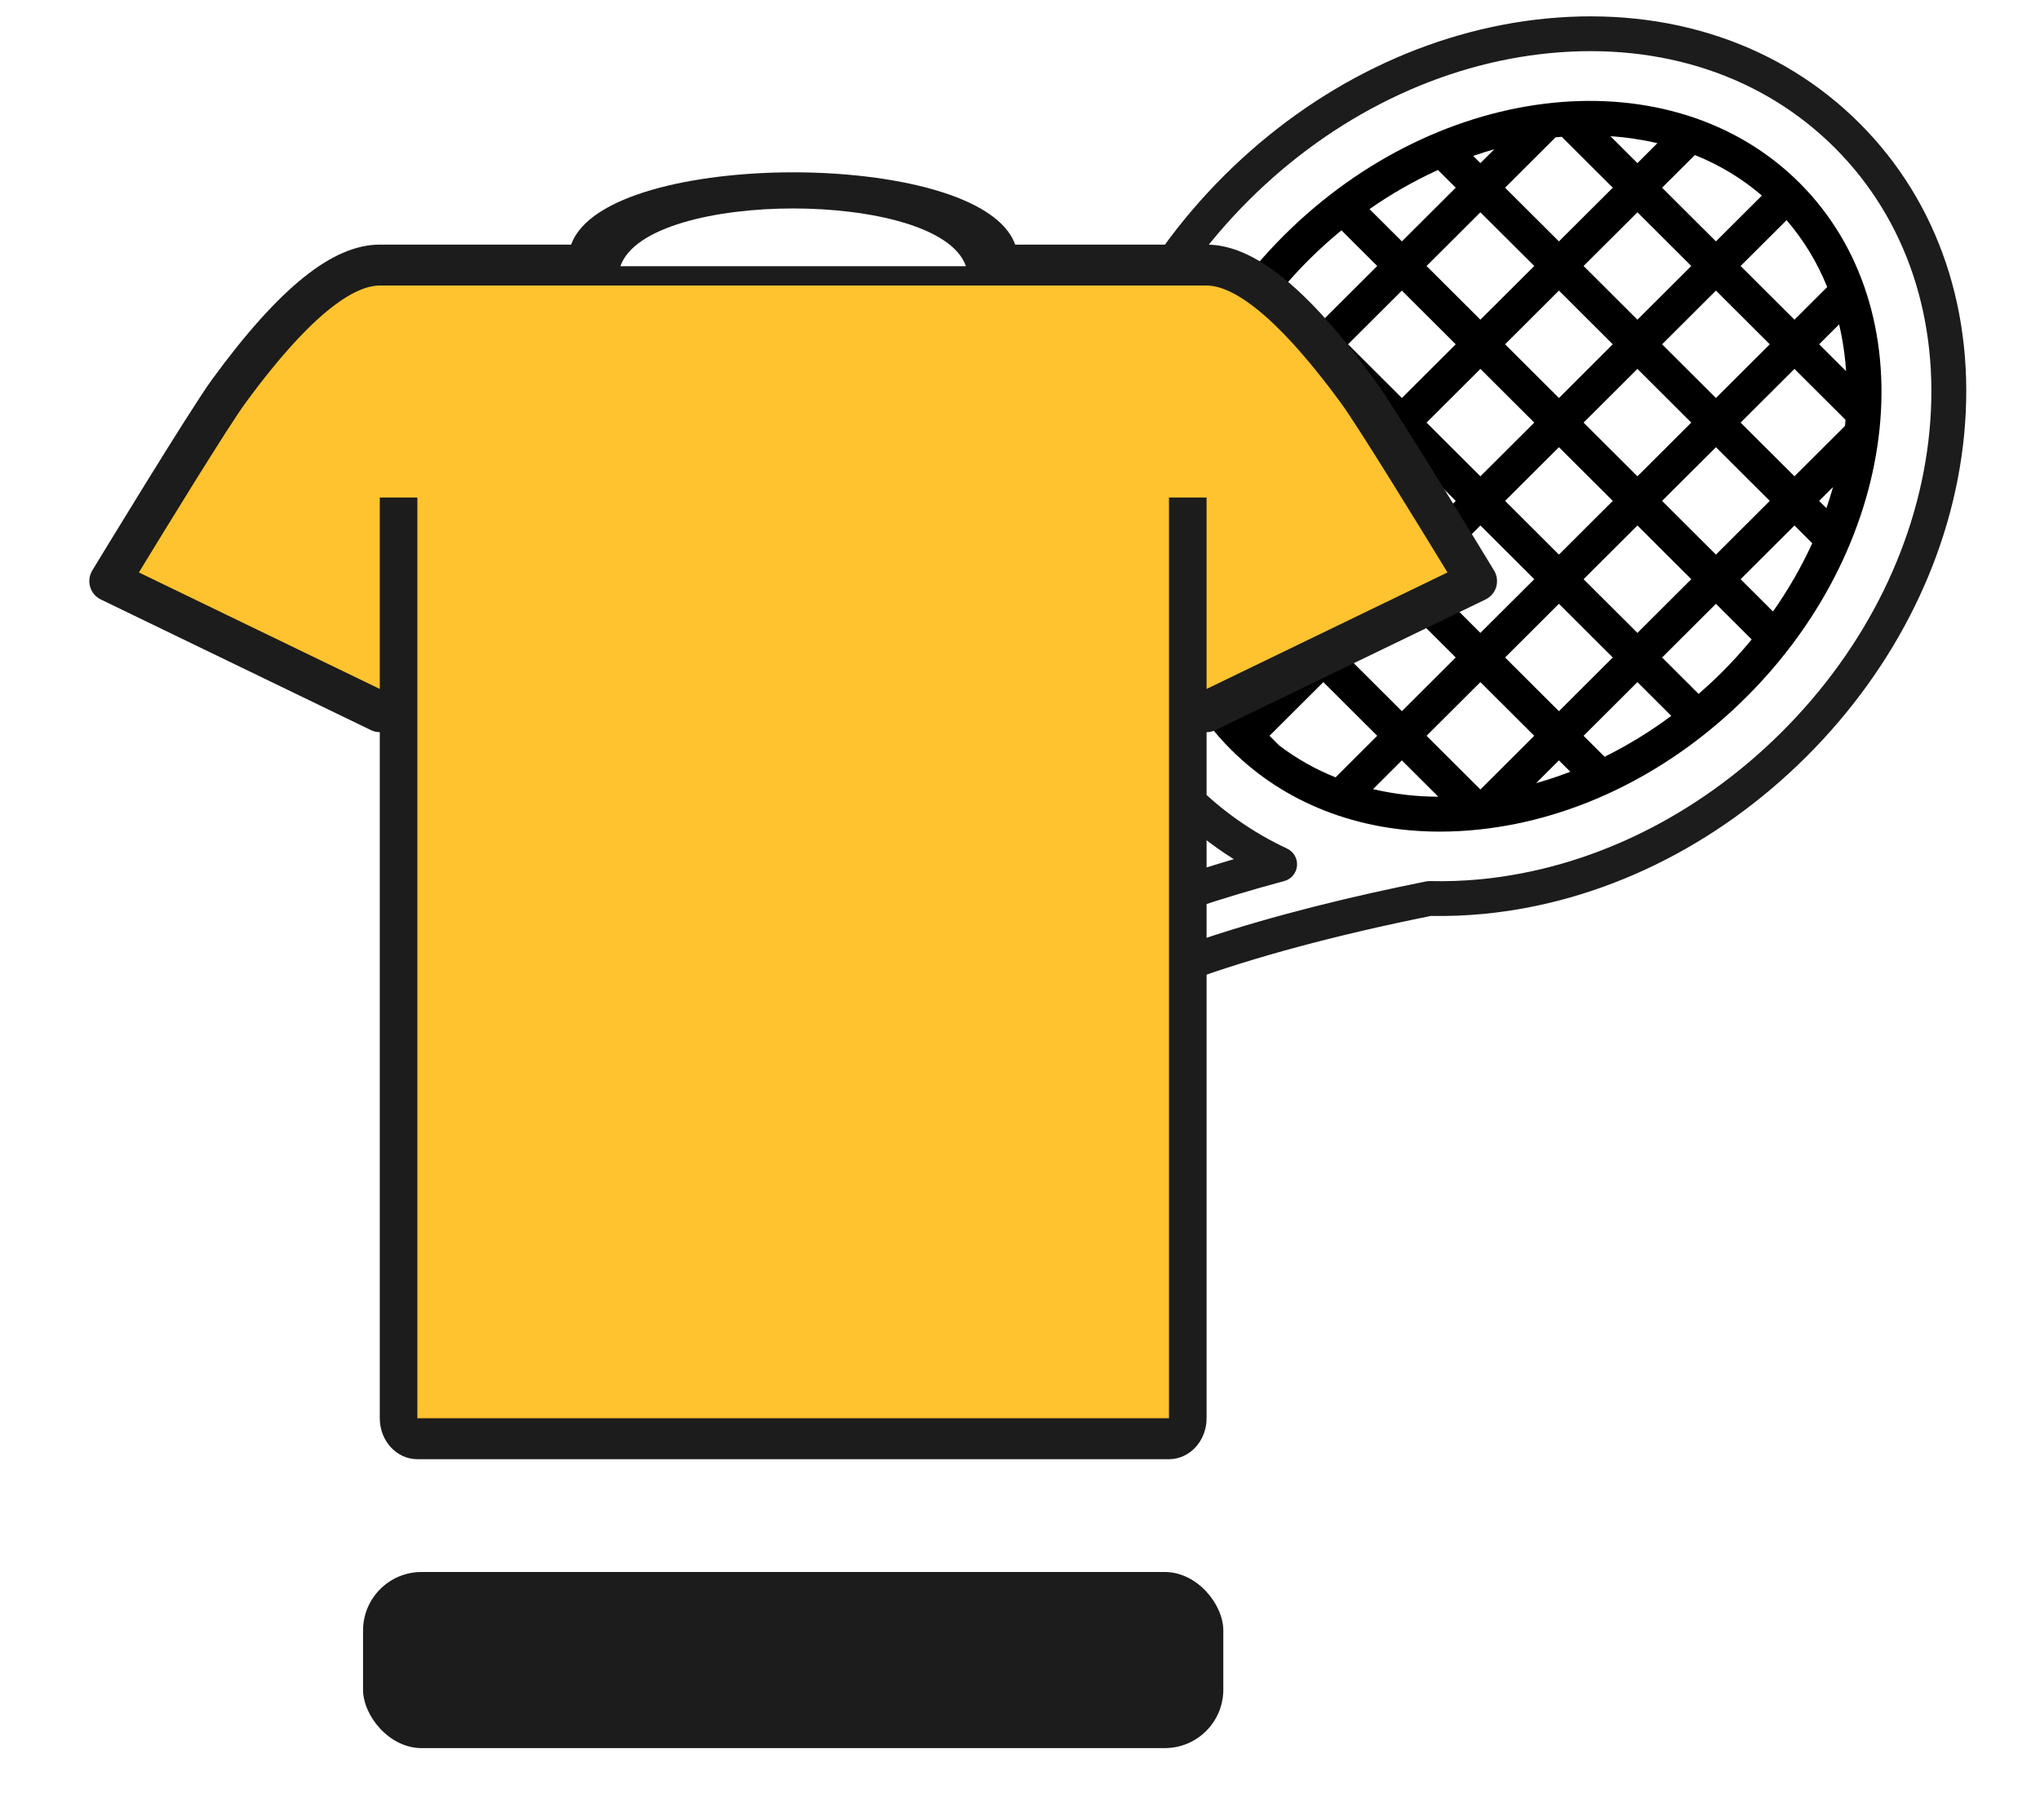 <?xml version="1.0" encoding="UTF-8"?>
<svg width="65px" height="58px" viewBox="0 0 65 62" version="1.1" xmlns="http://www.w3.org/2000/svg"
    xmlns:xlink="http://www.w3.org/1999/xlink">
    <defs>
        <filter x="-13.6%" y="-100.0%" width="127.2%" height="300.1%"
            filterUnits="objectBoundingBox" id="filter-PLAYER">
            <feGaussianBlur stdDeviation="1.329" in="SourceGraphic"></feGaussianBlur>
        </filter>
    </defs>
    <g id="Screens" stroke="none" stroke-width="1" fill="none" fill-rule="evenodd">
        <g id="3-D" transform="translate(-720, -691)">
            <g id="Group-5" transform="translate(455, 176)">
                <g id="Group-3" transform="translate(86, 20)">
                    <g id="tennis-player-2" transform="translate(179.801, 495.557)">
                        <g id="raketa-copy" transform="translate(19.978, 0)">
                            <g id="Group-27">
                                <path
                                    d="M29.667,0.072 C33.827,-0.326 37.605,0.939 40.308,3.635 C43.01,6.33 44.278,10.1 43.879,14.249 C43.494,18.252 41.586,22.148 38.507,25.22 C35.427,28.292 31.522,30.195 27.509,30.579 C26.915,30.636 26.317,30.659 25.72,30.648 C19.213,31.957 14.508,33.678 12.361,35.526 L4.516,43.352 C3.858,44.007 2.793,44.007 2.135,43.352 L0.493,41.714 C0.177,41.399 0,40.972 0,40.527 C0,40.081 0.177,39.654 0.493,39.339 L8.338,31.514 C10.19,29.372 11.916,24.678 13.228,18.186 C13.217,17.591 13.24,16.995 13.297,16.402 C13.682,12.399 15.59,8.503 18.669,5.431 C21.748,2.359 25.654,0.456 29.667,0.072 Z M15.167,24.887 C14.424,27.388 13.608,29.481 12.728,31.147 C14.398,30.269 16.496,29.455 19.003,28.714 C17.452,27.742 16.141,26.434 15.167,24.887 Z M20.709,7.466 C15.372,12.79 14.564,20.648 18.908,24.982 C20.737,26.806 23.229,27.776 26.027,27.776 C26.479,27.775 26.93,27.751 27.379,27.702 C30.674,27.348 33.902,25.744 36.467,23.185 C41.804,17.861 42.612,10.003 38.268,5.67 C33.923,1.336 26.046,2.142 20.709,7.466 L20.709,7.466 Z"
                                    id="Combined-Shape" fill="#FFFFFF"></path>
                                <path
                                    d="M40.308,3.635 C37.605,0.939 33.827,-0.326 29.667,0.072 C25.654,0.456 21.748,2.359 18.669,5.431 C15.59,8.503 13.682,12.399 13.297,16.402 C13.24,16.995 13.217,17.591 13.228,18.186 C11.916,24.678 10.19,29.372 8.338,31.514 L0.493,39.339 C0.177,39.654 0,40.081 0,40.527 C0,40.972 0.177,41.399 0.493,41.714 L2.135,43.352 C2.793,44.007 3.858,44.007 4.516,43.352 L12.361,35.526 C14.508,33.678 19.213,31.957 25.72,30.648 C26.317,30.659 26.915,30.636 27.509,30.579 C31.522,30.195 35.427,28.292 38.507,25.22 C41.586,22.148 43.494,18.252 43.879,14.249 C44.278,10.1 43.01,6.33 40.308,3.635 Z M3.676,42.514 C3.482,42.707 3.169,42.707 2.975,42.514 L1.333,40.876 C1.14,40.683 1.14,40.37 1.333,40.177 L8.441,33.087 L10.783,35.424 L3.676,42.514 Z M42.697,14.136 C42.338,17.866 40.551,21.504 37.667,24.382 C34.782,27.259 31.134,29.042 27.396,29.4 C26.826,29.454 26.254,29.475 25.682,29.461 C25.638,29.46 25.594,29.464 25.551,29.473 C20.762,30.432 14.581,32.084 11.627,34.59 L10.642,33.607 C10.829,33.668 11.035,33.633 11.191,33.512 C13.141,32.002 16.347,30.639 20.719,29.461 C20.96,29.397 21.134,29.189 21.156,28.941 C21.178,28.693 21.042,28.458 20.816,28.352 C18.489,27.266 16.618,25.4 15.529,23.078 C15.423,22.853 15.188,22.718 14.94,22.739 C14.691,22.761 14.483,22.935 14.418,23.175 C13.237,27.537 11.871,30.735 10.357,32.68 C10.236,32.836 10.201,33.041 10.262,33.228 L9.276,32.245 C11.788,29.298 13.445,23.132 14.406,18.356 C14.415,18.312 14.419,18.268 14.418,18.224 C14.404,17.654 14.425,17.083 14.48,16.515 C14.838,12.785 16.625,9.147 19.51,6.269 C22.394,3.392 26.042,1.61 29.78,1.252 C33.58,0.887 37.02,2.031 39.467,4.473 C41.914,6.914 43.061,10.346 42.697,14.136 L42.697,14.136 Z M12.728,31.147 C13.608,29.481 14.424,27.388 15.167,24.887 C16.141,26.434 17.452,27.742 19.003,28.714 C16.496,29.455 14.398,30.269 12.728,31.147 L12.728,31.147 Z"
                                    id="Shape" fill="#1C1C1C" fill-rule="nonzero"></path>
                            </g>
                            <path
                                d="M20.709,7.466 C15.372,12.79 14.564,20.648 18.908,24.982 C20.737,26.806 23.229,27.776 26.027,27.776 C26.479,27.775 26.93,27.751 27.379,27.702 C30.674,27.348 33.902,25.744 36.467,23.185 C41.804,17.861 42.612,10.003 38.268,5.67 C33.923,1.336 26.046,2.142 20.709,7.466 L20.709,7.466 Z M34.707,4.725 C35.539,5.057 36.31,5.523 36.99,6.106 L35.425,7.667 L33.591,5.838 L34.707,4.725 Z M25.568,13.841 L27.403,12.011 L29.237,13.841 L27.402,15.67 L25.568,13.841 Z M26.562,16.508 L24.728,18.338 L22.894,16.508 L24.728,14.679 L26.562,16.508 Z M30.077,14.679 L31.911,16.508 L30.077,18.338 L28.243,16.508 L30.077,14.679 Z M30.917,13.841 L32.751,12.011 L34.585,13.841 L32.751,15.67 L30.917,13.841 Z M32.751,10.335 L30.917,8.505 L32.751,6.676 L34.585,8.505 L32.751,10.335 Z M31.911,11.173 L30.077,13.003 L28.243,11.173 L30.077,9.343 L31.911,11.173 Z M27.402,10.335 L25.568,8.505 L27.402,6.676 L29.237,8.505 L27.402,10.335 Z M26.562,11.173 L24.728,13.003 L22.894,11.173 L24.728,9.343 L26.562,11.173 Z M23.888,13.841 L22.054,15.67 L20.22,13.841 L22.054,12.011 L23.888,13.841 Z M23.888,19.176 L22.054,21.005 L20.22,19.176 L22.054,17.346 L23.888,19.176 Z M24.728,20.014 L26.562,21.843 L24.728,23.673 L22.894,21.844 L24.728,20.014 Z M25.568,19.176 L27.403,17.346 L29.237,19.176 L27.402,21.005 L25.568,19.176 Z M30.077,20.014 L31.911,21.843 L30.077,23.673 L28.243,21.843 L30.077,20.014 Z M30.917,19.176 L32.751,17.346 L34.585,19.176 L32.751,21.005 L30.917,19.176 Z M33.591,16.508 L35.425,14.679 L37.259,16.508 L35.425,18.338 L33.591,16.508 Z M33.591,11.173 L35.425,9.343 L37.259,11.173 L35.425,13.003 L33.591,11.173 Z M33.431,4.321 L32.751,5 L31.833,4.084 C32.371,4.119 32.906,4.198 33.431,4.321 L33.431,4.321 Z M29.964,4.121 C30.033,4.114 30.103,4.11 30.172,4.104 L31.911,5.838 L30.077,7.667 L28.242,5.838 L29.964,4.121 Z M27.876,4.528 L27.403,5 L27.157,4.755 C27.396,4.672 27.636,4.596 27.876,4.528 L27.876,4.528 Z M25.957,5.234 L26.562,5.838 L24.728,7.667 L23.625,6.567 C24.36,6.052 25.141,5.606 25.957,5.234 L25.957,5.234 Z M21.549,8.304 C21.911,7.943 22.284,7.605 22.67,7.29 L23.888,8.505 L22.054,10.335 L20.812,9.096 C21.047,8.826 21.291,8.561 21.549,8.304 L21.549,8.304 Z M20.062,10.024 L21.214,11.173 L19.38,13.003 L18.664,12.289 C19.061,11.493 19.529,10.735 20.062,10.024 L20.062,10.024 Z M18.152,13.454 L18.54,13.841 L17.763,14.616 C17.874,14.227 18.003,13.84 18.152,13.454 L18.152,13.454 Z M19.38,14.679 L21.214,16.508 L19.38,18.338 L17.546,16.508 L19.38,14.679 Z M17.296,17.936 L18.54,19.176 L17.556,20.157 C17.386,19.429 17.299,18.683 17.297,17.935 L17.296,17.936 Z M19.045,23.339 C18.599,22.754 18.235,22.111 17.962,21.429 L19.38,20.014 L21.214,21.844 L19.38,23.673 L19.045,23.339 Z M20.552,24.843 L20.22,24.511 L22.054,22.682 L23.888,24.511 L22.469,25.927 C21.784,25.653 21.139,25.289 20.552,24.843 L20.552,24.843 Z M23.746,26.329 L24.728,25.349 L25.969,26.587 C25.221,26.585 24.475,26.498 23.746,26.329 L23.746,26.329 Z M27.402,26.341 L25.568,24.511 L27.402,22.682 L29.236,24.511 L27.402,26.341 Z M29.301,26.123 L30.077,25.349 L30.465,25.736 C30.081,25.884 29.693,26.013 29.301,26.123 L29.301,26.123 Z M31.633,25.226 L30.917,24.511 L32.751,22.682 L33.904,23.832 C33.19,24.364 32.43,24.83 31.633,25.226 L31.633,25.226 Z M35.627,22.347 C35.37,22.604 35.104,22.848 34.834,23.083 L33.591,21.844 L35.425,20.014 L36.642,21.228 C36.325,21.612 35.989,21.986 35.627,22.347 L35.627,22.347 Z M37.368,20.277 L36.265,19.176 L38.099,17.346 L38.705,17.951 C38.332,18.765 37.884,19.544 37.368,20.277 L37.368,20.277 Z M39.188,16.756 L38.939,16.508 L39.413,16.036 C39.344,16.276 39.271,16.517 39.188,16.756 L39.188,16.756 Z M39.82,13.954 L38.099,15.67 L36.265,13.841 L38.099,12.011 L39.838,13.746 C39.832,13.815 39.827,13.884 39.82,13.954 L39.82,13.954 Z M39.857,12.089 L38.939,11.173 L39.62,10.494 C39.743,11.018 39.822,11.551 39.857,12.088 L39.857,12.089 Z M38.099,10.335 L36.265,8.505 L37.831,6.944 C38.414,7.622 38.882,8.392 39.214,9.223 L38.099,10.335 Z"
                                id="Shape" fill="#000000" fill-rule="nonzero"></path>
                        </g>
                        <rect id="Rectangle" fill-opacity="1" fill="#1C1C1C"
                            filter="url(#filter-PLAYER)"
                            width="29.301" x="9.323" y="53" height="6"
                            rx="1.993"></rect>
                        <g id="Group-28" transform="translate(0, 5.314)">
                            <path
                                d="M43.758,7.046 C41.469,3.919 39.656,2.463 38.054,2.463 L31.535,2.463 C30.936,0.777 27.344,0 23.973,0 C20.604,0 17.01,0.777 16.411,2.463 L9.893,2.463 C8.29,2.463 6.477,3.919 4.188,7.046 C3.42,8.098 0.237,13.341 0.101,13.564 C0,13.732 -0.027,13.936 0.028,14.124 C0.083,14.312 0.216,14.469 0.394,14.554 L9.601,19.008 C9.696,19.054 9.795,19.072 9.893,19.072 L9.893,42.449 C9.893,43.219 10.466,43.843 11.173,43.843 L36.773,43.843 C37.48,43.843 38.054,43.219 38.054,42.449 L38.054,19.074 C38.153,19.073 38.251,19.054 38.345,19.008 L47.553,14.554 C47.729,14.469 47.863,14.312 47.919,14.124 C47.974,13.936 47.947,13.732 47.845,13.564 C47.709,13.341 44.527,8.098 43.758,7.046"
                                id="Fill-4-Copy" fill="#1C1C1C"></path>
                            <path
                                d="M29.858,3.199 C29.392,1.852 26.596,1.231 23.973,1.231 C21.351,1.231 18.554,1.852 18.088,3.199 L29.858,3.199 Z"
                                id="Fill-4-Copy-2" fill="#FFFFFF"></path>
                            <path
                                d="M38.054,11.079 L36.773,11.079 L36.773,42.449 L11.173,42.449 L11.173,11.079 L9.893,11.079 L9.893,17.601 L1.688,13.632 C2.584,12.16 4.73,8.662 5.309,7.871 C7.737,4.554 9.142,3.857 9.893,3.857 L16.818,3.857 C22.631,3.857 28.377,3.857 31.13,3.857 L38.054,3.857 C38.803,3.857 40.208,4.554 42.639,7.871 C43.217,8.662 45.361,12.16 46.259,13.632 L38.054,17.601 L38.054,11.079 Z"
                                id="Fill-5-Copy" fill="#FFC330"></path>
                        </g>
                    </g>
                </g>
            </g>
        </g>
    </g>
</svg>